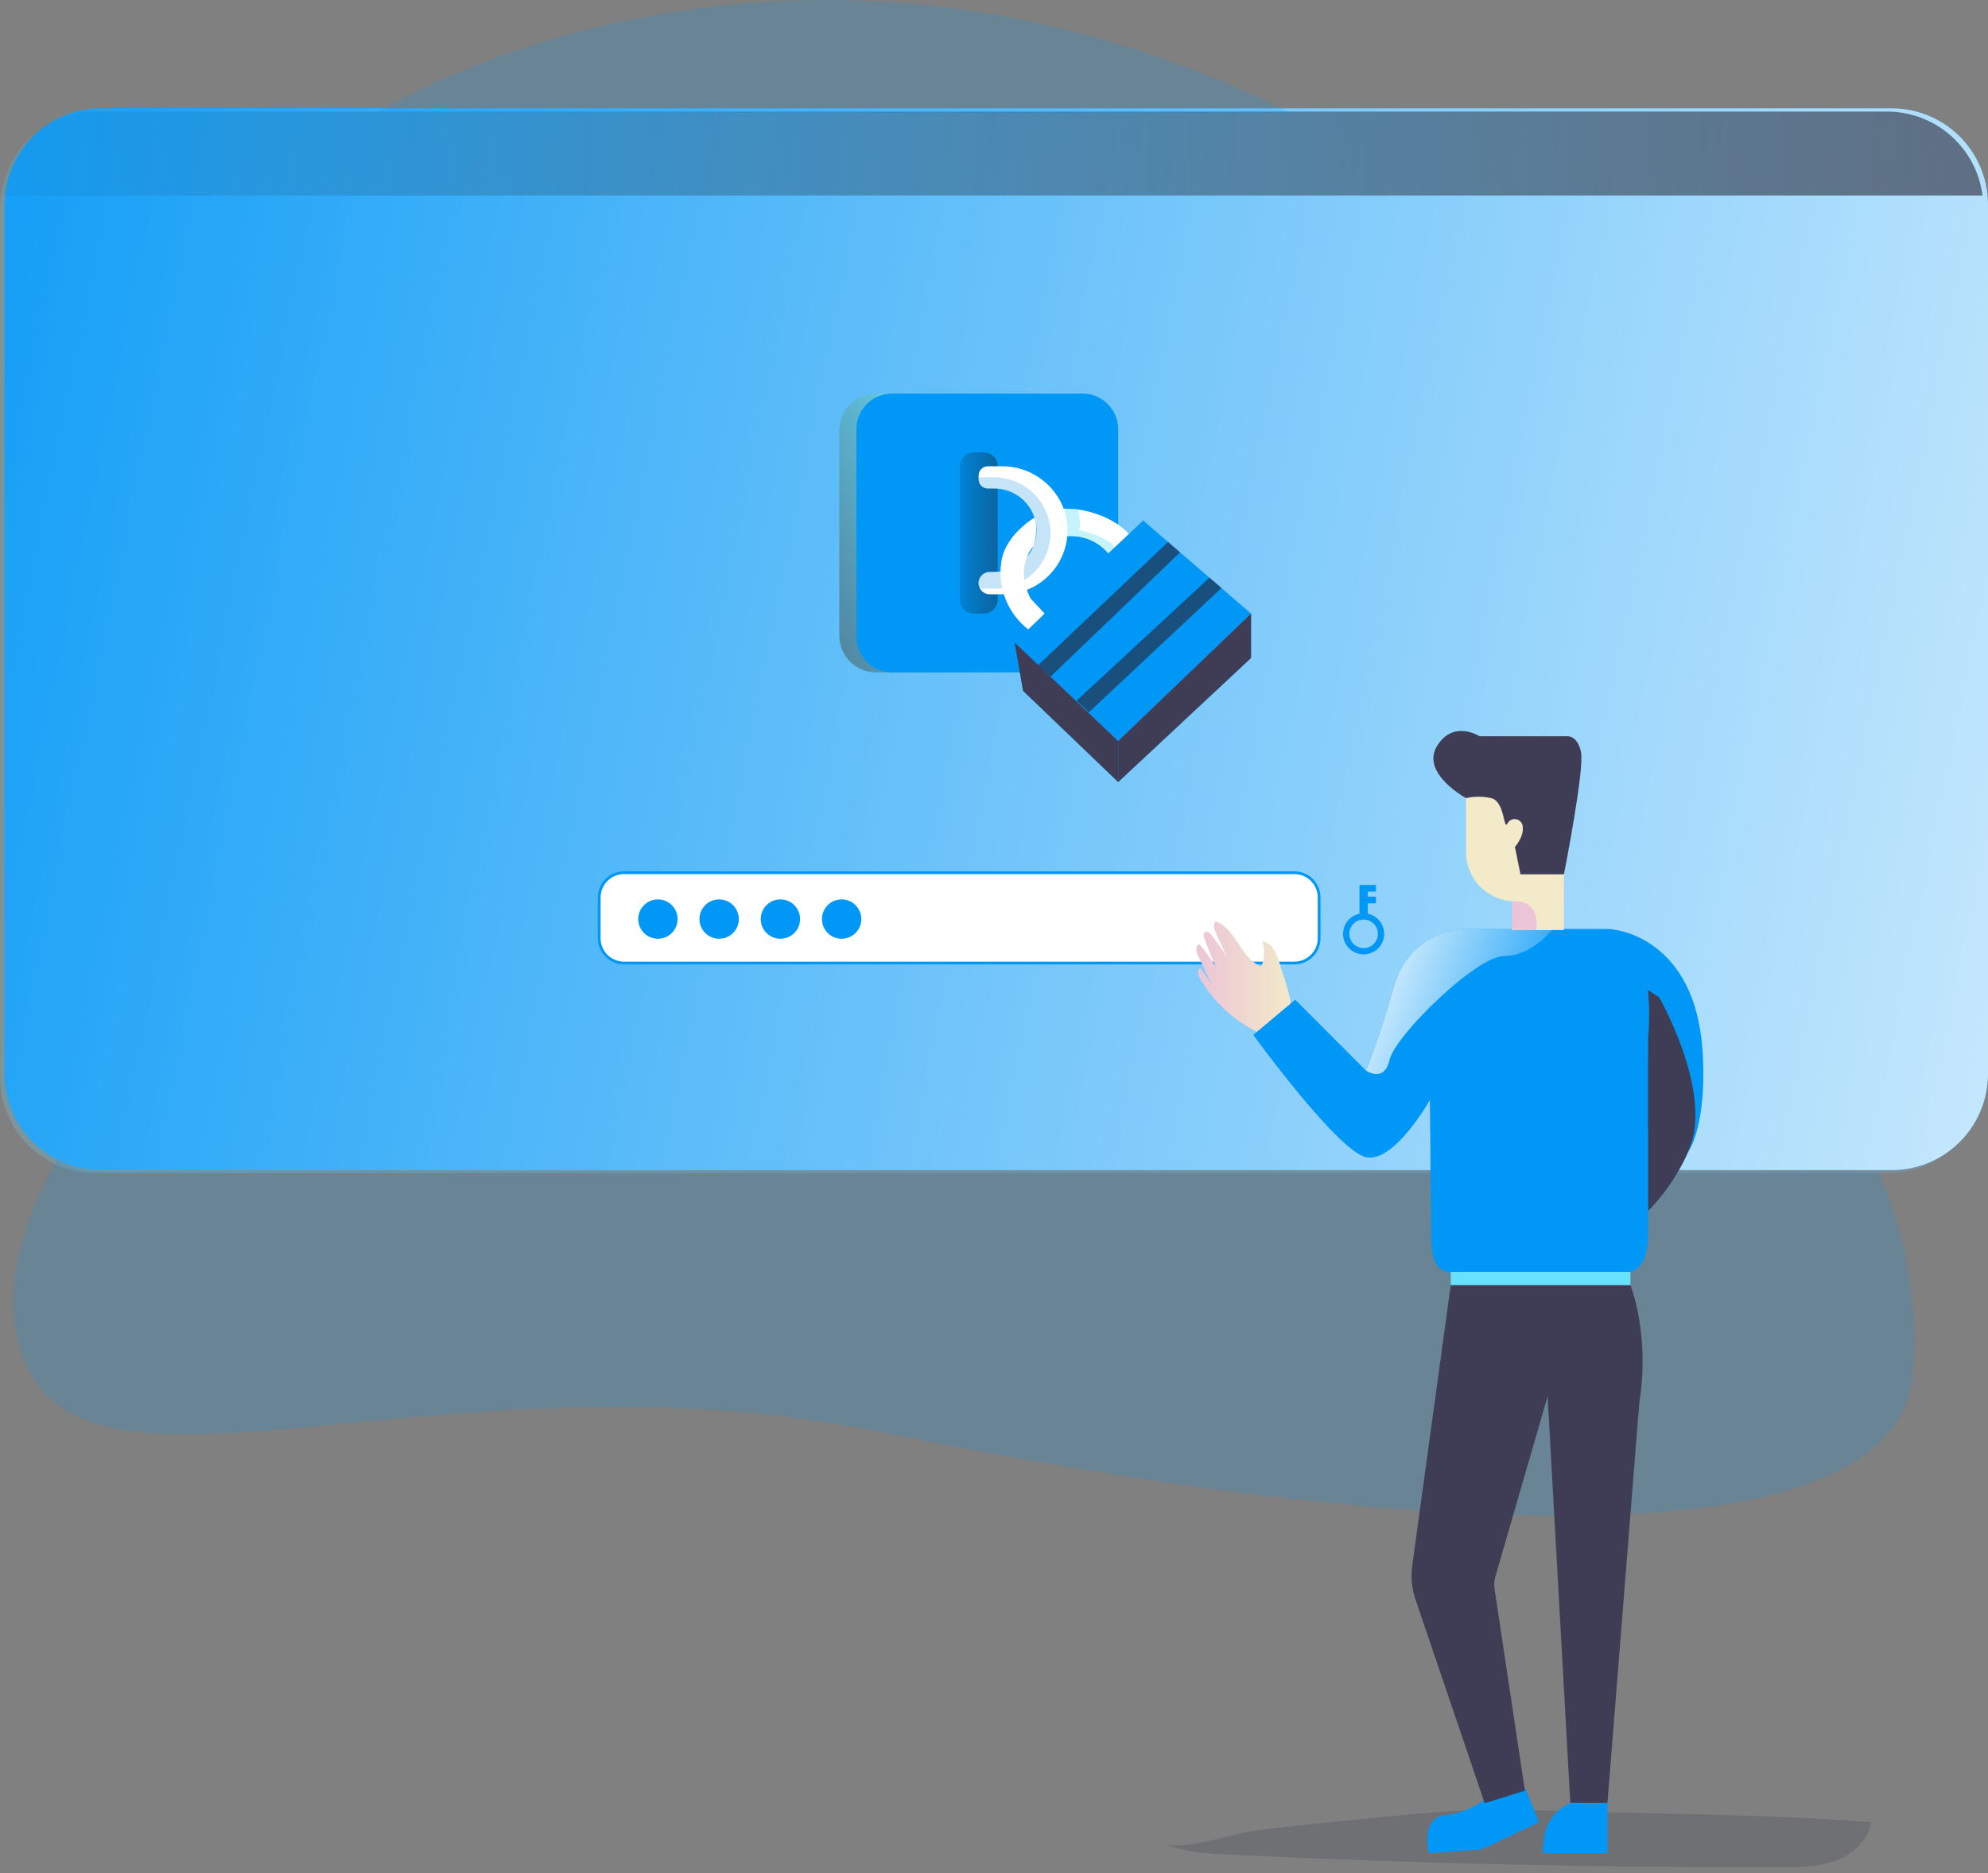 <svg width="209" height="197" viewBox="0 0 209 197" fill="none" xmlns="http://www.w3.org/2000/svg">
<rect x="0" y="0" width="209" height="197" fill="#808080" stroke="none"/>
<g clip-path="url(#clip0_8_589)">
<path opacity="0.18" d="M122.473 193.915C124.594 194.79 126.939 194.919 129.229 195.027C148.55 195.959 167.884 196.405 187.232 196.366C189.166 196.366 191.143 196.346 192.955 195.675C194.767 195.004 196.409 193.531 196.728 191.623C184.613 190.682 172.413 190.774 160.342 190.327C154.013 190.093 147.441 190.886 141.146 191.488C137.955 191.795 134.77 192.155 131.59 192.567C129.591 192.83 124.252 194.649 122.473 193.915Z" fill="#1D2741"/>
<path d="M160.309 187.965L161.799 191.626L155.78 194.474L150.221 194.879C150.221 194.879 149.27 191.218 151.865 190.892C153.383 190.719 154.83 190.16 156.069 189.268L160.309 187.965ZM165.088 189.62C164.334 189.931 163.678 190.441 163.19 191.096C162.703 191.75 162.401 192.524 162.319 193.336L162.158 194.879H168.993V189.616L165.088 189.62Z" fill="#0197F6"/>
<path opacity="0.22" d="M208.507 21.86V113.263C208.507 114.593 208.245 115.91 207.737 117.139C207.228 118.368 206.482 119.484 205.541 120.425C204.601 121.365 203.484 122.111 202.255 122.62C201.026 123.129 199.709 123.391 198.379 123.39H10.128C7.442 123.39 4.866 122.323 2.966 120.424C1.067 118.525 0 115.949 0 113.263V21.86C0.003 19.175 1.072 16.602 2.97 14.703C4.869 12.804 7.443 11.736 10.128 11.733H198.386C201.069 11.738 203.642 12.807 205.539 14.705C207.436 16.604 208.503 19.177 208.507 21.86V21.86Z" fill="url(#paint0_linear_8_589)"/>
<path d="M209 21.522V112.92C209.001 115.238 208.206 117.486 206.75 119.289C205.294 121.092 203.263 122.341 200.997 122.828C200.3 122.975 199.589 123.049 198.876 123.048H10.618C9.287 123.049 7.97 122.788 6.741 122.279C5.511 121.77 4.394 121.024 3.453 120.084C2.512 119.143 1.766 118.027 1.257 116.797C0.748 115.568 0.486 114.251 0.487 112.92V21.522C0.489 18.835 1.558 16.26 3.457 14.361C5.356 12.461 7.932 11.393 10.618 11.391H198.876C201.335 11.391 203.711 12.287 205.558 13.911C207.406 15.535 208.599 17.776 208.914 20.216C208.973 20.648 209.002 21.085 209 21.522V21.522Z" fill="#0197F6"/>
<path d="M209 21.522V112.92C209.001 115.238 208.206 117.486 206.75 119.289C205.294 121.092 203.263 122.341 200.997 122.828C200.3 122.975 199.589 123.049 198.876 123.048H10.618C9.287 123.049 7.97 122.788 6.741 122.279C5.511 121.77 4.394 121.024 3.453 120.084C2.512 119.143 1.766 118.027 1.257 116.797C0.748 115.568 0.486 114.251 0.487 112.92V21.522C0.489 18.835 1.558 16.26 3.457 14.361C5.356 12.461 7.932 11.393 10.618 11.391H198.876C201.335 11.391 203.711 12.287 205.558 13.911C207.406 15.535 208.599 17.776 208.914 20.216C208.973 20.648 209.002 21.085 209 21.522V21.522Z" fill="url(#paint1_linear_8_589)"/>
<path d="M208.428 20.558H0.086C0.402 18.118 1.596 15.877 3.444 14.253C5.292 12.629 7.668 11.733 10.128 11.733H198.386C200.846 11.732 203.222 12.628 205.07 14.252C206.918 15.876 208.112 18.118 208.428 20.558V20.558Z" fill="url(#paint2_linear_8_589)"/>
<path d="M136.077 91.774H65.601C64.162 91.774 62.996 92.94 62.996 94.379V98.665C62.996 100.104 64.162 101.27 65.601 101.27H136.077C137.516 101.27 138.682 100.104 138.682 98.665V94.379C138.682 92.94 137.516 91.774 136.077 91.774Z" fill="white" stroke="#0197F6" stroke-width="0.289" stroke-miterlimit="10"/>
<path d="M69.167 98.717C70.309 98.717 71.236 97.791 71.236 96.648C71.236 95.506 70.309 94.579 69.167 94.579C68.024 94.579 67.098 95.506 67.098 96.648C67.098 97.791 68.024 98.717 69.167 98.717Z" fill="#0197F6"/>
<path d="M75.604 98.717C76.746 98.717 77.673 97.791 77.673 96.648C77.673 95.506 76.746 94.579 75.604 94.579C74.461 94.579 73.535 95.506 73.535 96.648C73.535 97.791 74.461 98.717 75.604 98.717Z" fill="#0197F6"/>
<path d="M82.044 98.717C83.187 98.717 84.113 97.791 84.113 96.648C84.113 95.506 83.187 94.579 82.044 94.579C80.901 94.579 79.975 95.506 79.975 96.648C79.975 97.791 80.901 98.717 82.044 98.717Z" fill="#0197F6"/>
<path d="M88.481 98.717C89.624 98.717 90.55 97.791 90.55 96.648C90.55 95.506 89.624 94.579 88.481 94.579C87.339 94.579 86.412 95.506 86.412 96.648C86.412 97.791 87.339 98.717 88.481 98.717Z" fill="#0197F6"/>
<path d="M143.79 96.083V94.991H144.652V94.287H143.79V93.76H144.652V93.057H142.925V96.083C142.401 96.19 141.934 96.488 141.617 96.919C141.3 97.351 141.154 97.885 141.208 98.418C141.262 98.95 141.511 99.444 141.909 99.803C142.306 100.162 142.822 100.361 143.358 100.361C143.893 100.361 144.41 100.162 144.807 99.803C145.204 99.444 145.454 98.95 145.508 98.418C145.562 97.885 145.416 97.351 145.099 96.919C144.781 96.488 144.315 96.19 143.79 96.083ZM143.359 99.701C143.062 99.702 142.771 99.614 142.523 99.449C142.276 99.284 142.083 99.05 141.968 98.775C141.854 98.501 141.824 98.198 141.881 97.906C141.939 97.615 142.082 97.347 142.292 97.136C142.502 96.925 142.77 96.782 143.062 96.724C143.353 96.665 143.656 96.695 143.931 96.809C144.205 96.922 144.44 97.115 144.606 97.362C144.771 97.61 144.859 97.9 144.859 98.198C144.859 98.596 144.702 98.978 144.42 99.261C144.139 99.543 143.758 99.703 143.359 99.704V99.701Z" fill="#0197F6"/>
<path d="M113.69 41.389H92.106C89.97 41.389 88.238 43.121 88.238 45.257V66.841C88.238 68.978 89.97 70.709 92.106 70.709H113.69C115.827 70.709 117.558 68.978 117.558 66.841V45.257C117.558 43.121 115.827 41.389 113.69 41.389Z" fill="url(#paint3_linear_8_589)"/>
<path d="M113.809 41.389H93.78C91.711 41.389 90.034 43.066 90.034 45.135V66.963C90.034 69.032 91.711 70.709 93.78 70.709H113.809C115.878 70.709 117.555 69.032 117.555 66.963V45.135C117.555 43.066 115.878 41.389 113.809 41.389Z" fill="#0197F6"/>
<path d="M118.69 56.144L117.177 57.582L116.519 58.2C116 57.581 115.343 57.094 114.599 56.779C113.856 56.464 113.048 56.33 112.243 56.388C111.891 56.43 111.534 56.372 111.213 56.22C110.125 55.602 111.832 53.493 111.832 53.493C112.207 53.485 112.583 53.502 112.957 53.543C112.99 53.539 113.023 53.539 113.055 53.543L113.355 53.579C114.782 53.783 117.108 54.464 118.69 56.144Z" fill="white"/>
<path opacity="0.39" d="M117.118 57.447L117.177 57.582L116.519 58.2C116 57.581 115.343 57.094 114.599 56.779C113.856 56.464 113.048 56.33 112.243 56.388C111.891 56.43 111.534 56.372 111.213 56.22L111.832 53.493C111.832 53.493 112.44 53.493 112.957 53.543C112.99 53.539 113.023 53.539 113.055 53.543C113.156 53.549 113.256 53.561 113.355 53.579C113.355 53.579 113.713 55.112 113.447 55.756C113.447 55.766 115.97 56.187 117.118 57.447Z" fill="url(#paint4_linear_8_589)"/>
<path d="M103.408 47.569H102.388C101.569 47.569 100.905 48.233 100.905 49.053V63.045C100.905 63.865 101.569 64.529 102.388 64.529H103.408C104.227 64.529 104.891 63.865 104.891 63.045V49.053C104.891 48.233 104.227 47.569 103.408 47.569Z" fill="url(#paint5_linear_8_589)"/>
<path d="M112.236 55.819C112.22 57.594 111.503 59.292 110.243 60.542C108.982 61.792 107.279 62.494 105.503 62.496H104.053C103.834 62.496 103.619 62.434 103.434 62.318C103.248 62.201 103.099 62.035 103.003 61.838C102.915 61.66 102.873 61.462 102.883 61.263C102.892 61.064 102.952 60.871 103.057 60.702C103.163 60.533 103.309 60.393 103.483 60.297C103.658 60.2 103.854 60.15 104.053 60.151H104.592C105.177 60.151 105.756 60.034 106.295 59.808C106.834 59.581 107.322 59.249 107.731 58.831C108.14 58.413 108.462 57.918 108.677 57.374C108.892 56.83 108.996 56.249 108.983 55.664C108.944 54.505 108.454 53.407 107.617 52.604C106.78 51.801 105.663 51.357 104.503 51.365H103.845C103.591 51.365 103.346 51.264 103.166 51.084C102.986 50.904 102.885 50.659 102.885 50.405V49.997C102.885 49.742 102.986 49.498 103.166 49.318C103.346 49.138 103.591 49.036 103.845 49.036H105.388C109.115 49.033 112.263 52.086 112.236 55.819Z" fill="white"/>
<path opacity="0.39" d="M110.44 56.089C110.427 57.632 109.805 59.109 108.71 60.197C107.614 61.284 106.133 61.896 104.589 61.897H103.326C103.214 61.897 103.103 61.88 102.997 61.845C102.908 61.666 102.867 61.468 102.876 61.27C102.886 61.071 102.946 60.877 103.051 60.708C103.156 60.539 103.303 60.4 103.477 60.303C103.651 60.207 103.847 60.157 104.046 60.157H104.586C105.17 60.157 105.749 60.041 106.288 59.814C106.827 59.587 107.316 59.255 107.725 58.838C108.134 58.42 108.455 57.924 108.67 57.38C108.885 56.837 108.989 56.255 108.977 55.671C108.937 54.512 108.447 53.414 107.61 52.611C106.774 51.808 105.656 51.363 104.497 51.372H103.839C103.584 51.372 103.34 51.27 103.16 51.09C102.98 50.91 102.878 50.666 102.878 50.411V50.23C102.963 50.203 103.052 50.188 103.142 50.188H104.48C106.052 50.184 107.561 50.803 108.678 51.908C109.795 53.014 110.428 54.517 110.44 56.089V56.089Z" fill="url(#paint6_linear_8_589)"/>
<path d="M108.773 54.428C108.773 54.428 109.214 55.608 108.664 57.411C108.664 57.411 106.582 59.552 108.358 62.957L109.825 64.525L108.118 66.206C107.057 65.385 106.234 64.295 105.733 63.05C105.231 61.805 105.071 60.449 105.266 59.121C105.645 56.22 108.773 54.428 108.773 54.428Z" fill="white"/>
<path d="M106.661 67.561L120.18 54.733L131.521 64.525L117.555 77.923L106.661 67.561Z" fill="#0197F6"/>
<path d="M106.661 67.561L107.559 72.647L117.555 82.238V77.923L106.661 67.561Z" fill="#0197F6"/>
<path d="M131.521 64.525V69.193L117.555 82.238V77.923L131.521 64.525Z" fill="#0197F6"/>
<path d="M106.661 67.561L107.559 72.647L117.555 82.238V77.923L106.661 67.561Z" fill="url(#paint7_linear_8_589)"/>
<path d="M131.521 64.525V69.193L117.555 82.238V77.923L131.521 64.525Z" fill="url(#paint8_linear_8_589)"/>
<path d="M109.154 69.933L122.801 56.996L124.061 58.085L110.44 71.157L109.154 69.933Z" fill="url(#paint9_linear_8_589)"/>
<path d="M113.184 73.68L127.156 60.743L128.416 61.828L114.47 74.9L113.184 73.68Z" fill="url(#paint10_linear_8_589)"/>
<path opacity="0.21" d="M152.161 86.416C152.024 88.448 152.135 90.489 152.49 92.494C152.714 93.734 153.013 95.099 152.375 96.191C152.046 96.783 151.454 97.198 150.925 97.635C147.563 100.398 145.619 104.5 142.748 107.77C142.557 108.038 142.281 108.235 141.965 108.325C141.639 108.347 141.316 108.255 141.05 108.066C139.302 107.056 137.832 105.628 136.774 103.908C136.258 103.066 135.787 102.105 134.899 101.674C133.255 100.865 131.261 102.586 131.081 104.418C130.9 106.25 131.883 107.973 132.834 109.549L137.231 116.845C138.57 119.068 139.981 121.367 142.165 122.765C143.677 123.687 145.375 124.26 147.135 124.443C149.629 124.772 152.158 124.607 154.668 124.413C159.257 124.058 163.835 123.602 168.401 123.045C169.966 122.854 171.746 122.512 172.538 121.154C173.071 120.239 172.999 119.111 172.907 118.058C172.584 114.245 172.256 110.433 171.92 106.622C171.739 104.46 171.469 102.112 169.946 100.573C169.035 99.658 167.759 99.138 166.95 98.129C166.372 97.319 165.999 96.381 165.865 95.395C165.085 91.284 165.832 86.866 164.22 82.995C163.891 82.212 163.45 81.436 162.723 80.998C162.056 80.652 161.305 80.501 160.556 80.561C156.954 80.663 152.425 82.38 152.161 86.416Z" fill="url(#paint11_linear_8_589)"/>
<path opacity="0.18" d="M201.096 144.471C199.145 166.947 137.31 159.746 92.843 150.635C48.375 141.524 11.687 159.746 3.227 144.471C-0.52 137.708 1.983 129.261 5.94 121.946C7.449 122.787 9.148 123.225 10.874 123.219H197.455C200.024 129.268 201.79 136.504 201.096 144.471Z" fill="#0197F6"/>
<path d="M152.52 135.133L148.471 164.624C148.301 165.866 148.431 167.13 148.849 168.312L156.086 189.62L160.316 188.304L157.125 167.105C157.057 166.665 157.086 166.216 157.21 165.789L162.7 146.83L165.088 189.59H168.993L172.351 147.392C173.489 140.34 171.404 135.133 171.404 135.133H152.52Z" fill="#3F3D56"/>
<path d="M173.272 127.324L169.266 101.517L168.707 98.372C168.707 98.372 176.186 102.648 178.331 110.128C181.137 119.946 173.272 127.324 173.272 127.324Z" fill="#0197F6"/>
<path d="M173.272 127.324L169.266 101.517L168.707 98.372C168.707 98.372 176.186 102.648 178.331 110.128C181.137 119.946 173.272 127.324 173.272 127.324Z" fill="url(#paint12_linear_8_589)"/>
<path d="M177.384 121.318C180.42 115.315 174.423 104.872 174.423 104.872L169.259 101.52L169.841 97.793C169.841 97.793 178.17 98.645 178.982 110.404C179.252 114.19 178.969 118.867 177.384 121.318Z" fill="#0197F6"/>
<path d="M134.475 101.168C134.195 100.221 133.709 99.092 132.722 99.007C132.989 99.871 132.95 100.8 132.61 101.638C130.459 100.842 129.959 97.691 127.811 96.875C127.482 97.224 127.666 97.793 127.87 98.227C128.245 99.036 128.622 99.846 129.002 100.655C128.497 99.861 127.961 99.093 127.393 98.352C127.226 98.125 126.936 97.879 126.699 98.023C126.462 98.168 126.548 98.474 126.633 98.711C127.008 99.763 127.436 100.799 127.906 101.813C127.379 100.926 126.774 100.088 126.101 99.306C125.66 99.415 125.752 100.066 125.943 100.477L127.354 103.484L126.222 101.839C125.857 101.875 125.913 102.434 126.091 102.757C127.608 105.466 129.979 107.597 132.834 108.819C133.413 109.065 134.084 109.269 134.653 109.003C137.1 107.888 134.949 102.793 134.475 101.168Z" fill="url(#paint13_linear_8_589)"/>
<path d="M173.272 109.151V129.387C173.272 131.867 172.867 133.883 170.384 133.883H153.043C150.569 133.883 150.474 131.887 150.458 129.416L150.329 115.664C150.329 115.664 146.586 122.331 143.6 121.683C140.613 121.035 131.758 108.829 131.758 108.829L136.166 105.125L143.593 112.572C143.593 112.572 144.787 109.858 146.524 103.783C148.26 97.708 153.905 97.691 153.905 97.691H168.983C174.427 97.691 173.272 109.151 173.272 109.151Z" fill="#0197F6"/>
<path d="M173.272 111.43C173.272 111.43 175.877 115.091 173.272 118.752V111.43Z" fill="#3F3D56"/>
<path d="M171.404 133.755H152.52V135.133H171.404V133.755Z" fill="url(#paint14_linear_8_589)"/>
<path d="M164.401 83.929H158.951V97.787H164.401V83.929Z" fill="url(#paint15_linear_8_589)"/>
<path d="M164.404 82.409V97.79H161.529V96.853C161.529 96.58 161.476 96.309 161.371 96.057C161.266 95.805 161.113 95.576 160.92 95.384C160.727 95.191 160.498 95.038 160.246 94.934C159.994 94.83 159.723 94.776 159.45 94.777H159.286C157.916 94.777 156.603 94.233 155.634 93.264C154.666 92.296 154.122 90.982 154.122 89.613V82.409H164.404Z" fill="url(#paint16_linear_8_589)"/>
<path d="M154.122 83.929C154.122 83.929 149.352 81.327 151.06 78.479C152.767 75.63 155.549 77.423 155.549 77.423H164.743C164.743 77.423 165.799 77.258 166.207 79.048C166.615 80.837 164.417 91.945 164.417 91.945H159.849L159.263 89.057C159.263 89.057 160.174 88.07 160.092 87.021C160.1 86.825 160.039 86.631 159.921 86.474C159.803 86.317 159.635 86.205 159.444 86.158C159.253 86.11 159.052 86.13 158.874 86.213C158.696 86.297 158.552 86.439 158.467 86.616C158.056 87.347 158.22 84.255 156.757 83.929C155.889 83.732 154.989 83.732 154.122 83.929V83.929Z" fill="#3F3D56"/>
<path d="M163.184 97.76C163.184 97.76 161.069 100.53 158.138 100.53C155.207 100.53 146.668 108.908 146.096 111.431C145.524 113.953 143.599 112.572 143.599 112.572C143.599 112.572 144.794 109.858 146.53 103.783C148.267 97.708 153.905 97.691 153.905 97.691H161.569L163.184 97.76Z" fill="url(#paint17_linear_8_589)"/>
<path d="M160.309 187.965L161.799 191.626L155.78 194.474L150.221 194.879C150.221 194.879 149.27 191.218 151.865 190.892C153.383 190.719 154.83 190.16 156.069 189.268L160.309 187.965Z" fill="url(#paint18_linear_8_589)"/>
<path d="M165.088 189.62C164.334 189.931 163.678 190.441 163.19 191.096C162.703 191.75 162.401 192.524 162.319 193.336L162.158 194.879H168.993V189.616L165.088 189.62Z" fill="url(#paint19_linear_8_589)"/>
<path opacity="0.18" d="M39.514 11.904C39.514 11.904 81.735 -14.881 135.804 11.904H39.514Z" fill="#0197F6"/>
</g>
<defs>
<linearGradient id="paint0_linear_8_589" x1="0" y1="67.561" x2="208.513" y2="67.561" gradientUnits="userSpaceOnUse">
<stop stop-color="#68E1FD"/>
<stop offset="1" stop-color="#69B9EB"/>
</linearGradient>
<linearGradient id="paint1_linear_8_589" x1="-29.732" y1="39.774" x2="287.551" y2="104.533" gradientUnits="userSpaceOnUse">
<stop stop-color="white" stop-opacity="0"/>
<stop offset="1" stop-color="white"/>
</linearGradient>
<linearGradient id="paint2_linear_8_589" x1="-17.808" y1="18.716" x2="354.813" y2="11.18" gradientUnits="userSpaceOnUse">
<stop offset="0.02" stop-opacity="0"/>
<stop offset="0.99" stop-color="#3F3D56"/>
</linearGradient>
<linearGradient id="paint3_linear_8_589" x1="103.25" y1="55.914" x2="38.57" y2="80.32" gradientUnits="userSpaceOnUse">
<stop stop-color="#68E1FD"/>
<stop offset="0.01" stop-color="#67DDF9"/>
<stop offset="0.12" stop-color="#5CB3CE"/>
<stop offset="0.24" stop-color="#538EA9"/>
<stop offset="0.37" stop-color="#4C718B"/>
<stop offset="0.5" stop-color="#465A73"/>
<stop offset="0.63" stop-color="#424A63"/>
<stop offset="0.79" stop-color="#404059"/>
<stop offset="0.99" stop-color="#3F3D56"/>
</linearGradient>
<linearGradient id="paint4_linear_8_589" x1="2694.52" y1="852.685" x2="2802.75" y2="852.685" gradientUnits="userSpaceOnUse">
<stop stop-color="#68E1FD"/>
<stop offset="1" stop-color="#69B9EB"/>
</linearGradient>
<linearGradient id="paint5_linear_8_589" x1="98.658" y1="56.033" x2="132.396" y2="56.141" gradientUnits="userSpaceOnUse">
<stop stop-opacity="0"/>
<stop offset="0.02" stop-color="#030304" stop-opacity="0.04"/>
<stop offset="0.18" stop-color="#181821" stop-opacity="0.39"/>
<stop offset="0.35" stop-color="#292839" stop-opacity="0.66"/>
<stop offset="0.53" stop-color="#363449" stop-opacity="0.85"/>
<stop offset="0.73" stop-color="#3D3B53" stop-opacity="0.96"/>
<stop offset="0.99" stop-color="#3F3D56"/>
</linearGradient>
<linearGradient id="paint6_linear_8_589" x1="3485.77" y1="2031.37" x2="3249.43" y2="2036.41" gradientUnits="userSpaceOnUse">
<stop stop-color="#68E1FD"/>
<stop offset="1" stop-color="#69B9EB"/>
</linearGradient>
<linearGradient id="paint7_linear_8_589" x1="3734.16" y1="3717.81" x2="4336.92" y2="2520.9" gradientUnits="userSpaceOnUse">
<stop stop-opacity="0"/>
<stop offset="0.02" stop-color="#030304" stop-opacity="0.04"/>
<stop offset="0.18" stop-color="#181821" stop-opacity="0.39"/>
<stop offset="0.35" stop-color="#292839" stop-opacity="0.66"/>
<stop offset="0.53" stop-color="#363449" stop-opacity="0.85"/>
<stop offset="0.73" stop-color="#3D3B53" stop-opacity="0.96"/>
<stop offset="0.99" stop-color="#3F3D56"/>
</linearGradient>
<linearGradient id="paint8_linear_8_589" x1="5475.28" y1="4324.61" x2="4928.62" y2="2821.75" gradientUnits="userSpaceOnUse">
<stop stop-opacity="0"/>
<stop offset="0.02" stop-color="#030304" stop-opacity="0.04"/>
<stop offset="0.18" stop-color="#181821" stop-opacity="0.39"/>
<stop offset="0.35" stop-color="#292839" stop-opacity="0.66"/>
<stop offset="0.53" stop-color="#363449" stop-opacity="0.85"/>
<stop offset="0.73" stop-color="#3D3B53" stop-opacity="0.96"/>
<stop offset="0.99" stop-color="#3F3D56"/>
</linearGradient>
<linearGradient id="paint9_linear_8_589" x1="5649.03" y1="2467.5" x2="3881.87" y2="5116.82" gradientUnits="userSpaceOnUse">
<stop stop-opacity="0"/>
<stop offset="0.02" stop-color="#030304" stop-opacity="0.04"/>
<stop offset="0.18" stop-color="#181821" stop-opacity="0.39"/>
<stop offset="0.35" stop-color="#292839" stop-opacity="0.66"/>
<stop offset="0.53" stop-color="#363449" stop-opacity="0.85"/>
<stop offset="0.73" stop-color="#3D3B53" stop-opacity="0.96"/>
<stop offset="0.99" stop-color="#3F3D56"/>
</linearGradient>
<linearGradient id="paint10_linear_8_589" x1="5985.65" y1="2608.72" x2="4234.02" y2="5292.88" gradientUnits="userSpaceOnUse">
<stop stop-opacity="0"/>
<stop offset="0.02" stop-color="#030304" stop-opacity="0.04"/>
<stop offset="0.18" stop-color="#181821" stop-opacity="0.39"/>
<stop offset="0.35" stop-color="#292839" stop-opacity="0.66"/>
<stop offset="0.53" stop-color="#363449" stop-opacity="0.85"/>
<stop offset="0.73" stop-color="#3D3B53" stop-opacity="0.96"/>
<stop offset="0.99" stop-color="#3F3D56"/>
</linearGradient>
<linearGradient id="paint11_linear_8_589" x1="21936.5" y1="12154.8" x2="32938.3" y2="22003.2" gradientUnits="userSpaceOnUse">
<stop stop-opacity="0"/>
<stop offset="0.02" stop-color="#030304" stop-opacity="0.04"/>
<stop offset="0.18" stop-color="#181821" stop-opacity="0.39"/>
<stop offset="0.35" stop-color="#292839" stop-opacity="0.66"/>
<stop offset="0.53" stop-color="#363449" stop-opacity="0.85"/>
<stop offset="0.73" stop-color="#3D3B53" stop-opacity="0.96"/>
<stop offset="0.99" stop-color="#3F3D56"/>
</linearGradient>
<linearGradient id="paint12_linear_8_589" x1="6749.85" y1="9788.07" x2="4398.5" y2="10033.4" gradientUnits="userSpaceOnUse">
<stop stop-opacity="0"/>
<stop offset="0.02" stop-color="#030304" stop-opacity="0.04"/>
<stop offset="0.18" stop-color="#181821" stop-opacity="0.39"/>
<stop offset="0.35" stop-color="#292839" stop-opacity="0.66"/>
<stop offset="0.53" stop-color="#363449" stop-opacity="0.85"/>
<stop offset="0.73" stop-color="#3D3B53" stop-opacity="0.96"/>
<stop offset="0.99" stop-color="#3F3D56"/>
</linearGradient>
<linearGradient id="paint13_linear_8_589" x1="125.785" y1="103.01" x2="135.804" y2="103.01" gradientUnits="userSpaceOnUse">
<stop stop-color="#ECC4D7"/>
<stop offset="0.42" stop-color="#EFD4D1"/>
<stop offset="1" stop-color="#F2EAC9"/>
</linearGradient>
<linearGradient id="paint14_linear_8_589" x1="8908.69" y1="697.077" x2="9992.8" y2="697.077" gradientUnits="userSpaceOnUse">
<stop stop-color="#68E1FD"/>
<stop offset="1" stop-color="#69B9EB"/>
</linearGradient>
<linearGradient id="paint15_linear_8_589" x1="2810.04" y1="3913.08" x2="2958.38" y2="3912.03" gradientUnits="userSpaceOnUse">
<stop stop-color="#ECC4D7"/>
<stop offset="0.42" stop-color="#EFD4D1"/>
<stop offset="1" stop-color="#F2EAC9"/>
</linearGradient>
<linearGradient id="paint16_linear_8_589" x1="6149.7" y1="4264.55" x2="6084.12" y2="4287.68" gradientUnits="userSpaceOnUse">
<stop stop-color="#ECC4D7"/>
<stop offset="0.42" stop-color="#EFD4D1"/>
<stop offset="1" stop-color="#F2EAC9"/>
</linearGradient>
<linearGradient id="paint17_linear_8_589" x1="164.677" y1="109.615" x2="141.406" y2="100.504" gradientUnits="userSpaceOnUse">
<stop stop-color="white" stop-opacity="0"/>
<stop offset="1" stop-color="white"/>
</linearGradient>
<linearGradient id="paint18_linear_8_589" x1="6626.58" y1="4211.65" x2="7046.23" y2="4211.65" gradientUnits="userSpaceOnUse">
<stop stop-opacity="0"/>
<stop offset="0.02" stop-color="#030304" stop-opacity="0.04"/>
<stop offset="0.18" stop-color="#181821" stop-opacity="0.39"/>
<stop offset="0.35" stop-color="#292839" stop-opacity="0.66"/>
<stop offset="0.53" stop-color="#363449" stop-opacity="0.85"/>
<stop offset="0.73" stop-color="#3D3B53" stop-opacity="0.96"/>
<stop offset="0.99" stop-color="#3F3D56"/>
</linearGradient>
<linearGradient id="paint19_linear_8_589" x1="4181.67" y1="3265.63" x2="4323.7" y2="3265.63" gradientUnits="userSpaceOnUse">
<stop stop-opacity="0"/>
<stop offset="0.02" stop-color="#030304" stop-opacity="0.04"/>
<stop offset="0.18" stop-color="#181821" stop-opacity="0.39"/>
<stop offset="0.35" stop-color="#292839" stop-opacity="0.66"/>
<stop offset="0.53" stop-color="#363449" stop-opacity="0.85"/>
<stop offset="0.73" stop-color="#3D3B53" stop-opacity="0.96"/>
<stop offset="0.99" stop-color="#3F3D56"/>
</linearGradient>
<clipPath id="clip0_8_589">
<rect width="209" height="196.369" fill="white"/>
</clipPath>
</defs>
</svg>
